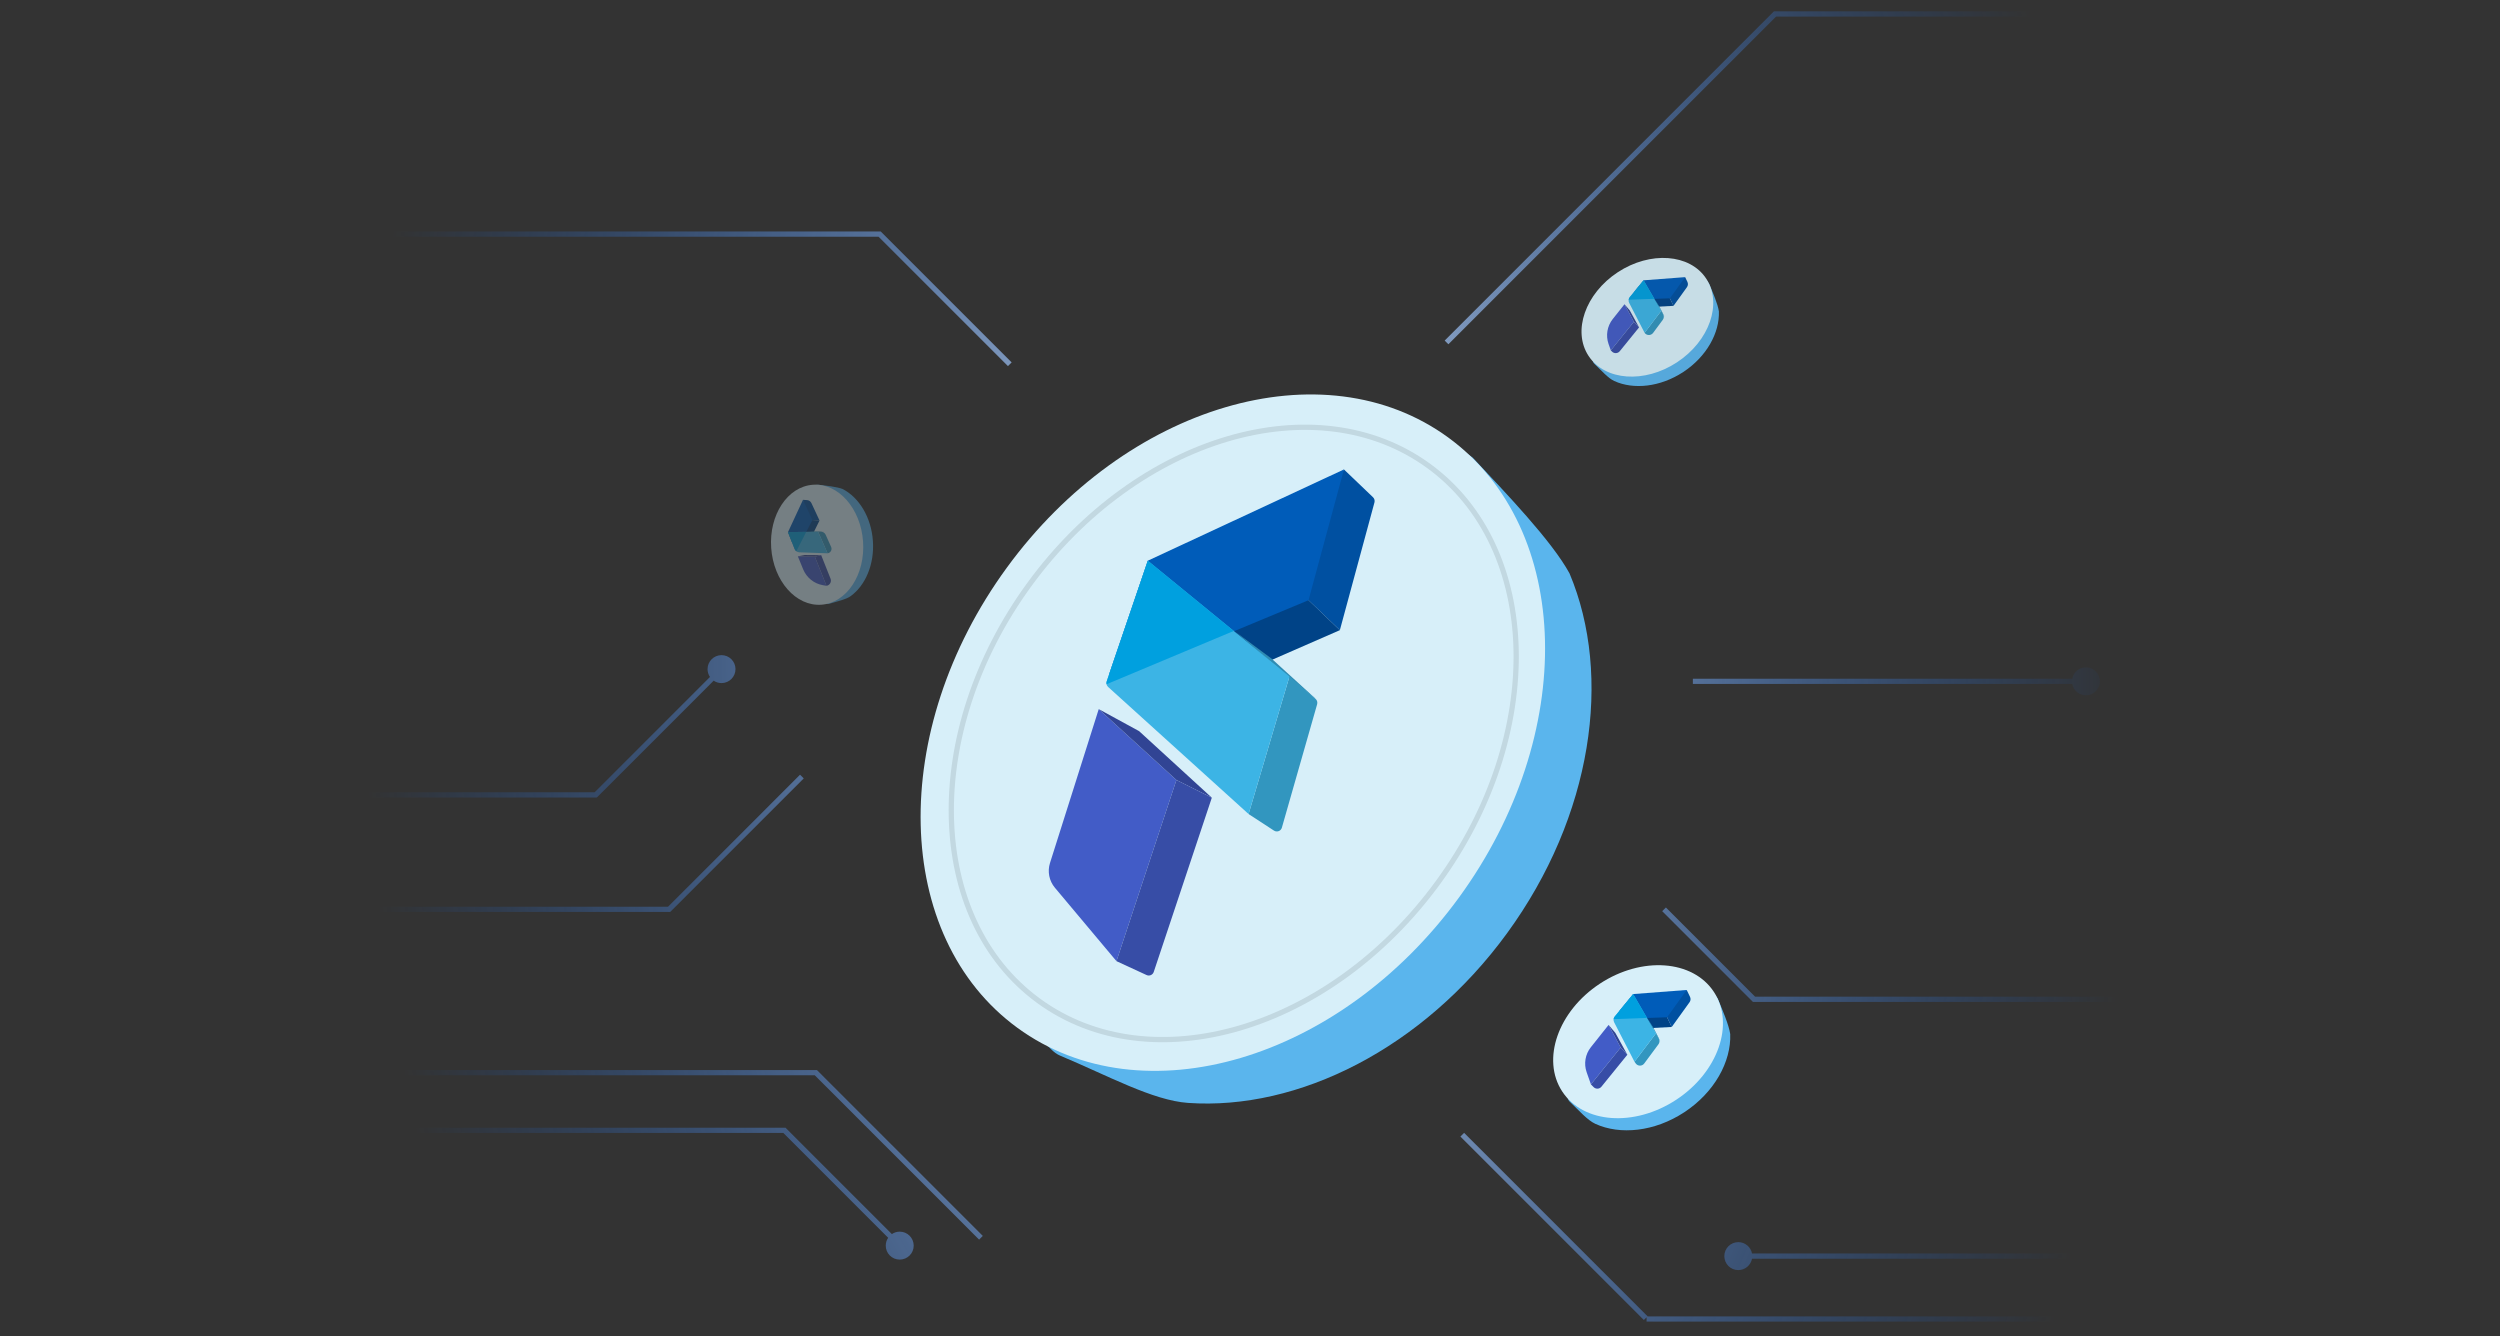 <svg width="477" height="255" viewBox="0 0 477 255" fill="none" xmlns="http://www.w3.org/2000/svg">
<rect x="0" y="0" width="477" height="255" fill="#333333" stroke="none"/>
<g opacity="0.9">
<path d="M321.163 70.98C316.772 73.864 311.679 74.381 307.998 72.696C306.807 72.151 305.584 70.714 304.201 69.41C302.817 68.106 303.743 57.813 309.872 53.788C316 49.763 323.494 50.082 326.128 54.173C326.813 55.829 327.772 58.053 327.963 59.411C328.121 63.503 325.615 68.056 321.163 70.98Z" fill="#5AB5ED"/>
<ellipse cx="314.321" cy="60.536" rx="10.284" ry="13.429" transform="rotate(56.704 314.321 60.536)" fill="#D7EFF9"/>
<path d="M311.746 61.397L309.956 58.05L307.716 60.87C306.647 62.216 306.344 64.018 306.915 65.64L307.343 66.854L311.746 61.397Z" fill="#425CC7"/>
<path d="M310.957 59.228L309.956 58.05L311.746 61.397L312.736 62.463L310.957 59.228Z" fill="#314494"/>
<path d="M321.957 53.778L321.524 52.878L317.983 55.612L319.306 58.355L321.867 54.796C322.081 54.499 322.116 54.108 321.957 53.778Z" fill="#0050A1"/>
<path d="M314.56 58.603L319.306 58.355L318.586 56.854L314.087 56.019L314.56 58.603Z" fill="#004387"/>
<path d="M311.948 55.489L313.596 53.482L321.524 52.878L318.615 56.919L312.755 57.123C311.895 57.153 311.401 56.154 311.948 55.489Z" fill="#005CB9"/>
<path d="M316.594 58.459L315.681 57.046L316.956 59.343L317.641 60.51L316.594 58.459Z" fill="#2F8CB3"/>
<path d="M317.332 59.948L316.974 59.297L313.79 63.501L313.801 63.517C314.199 64.059 315.009 64.061 315.41 63.52L317.259 61.025C317.492 60.711 317.52 60.29 317.332 59.948Z" fill="#3296BF"/>
<path d="M309.053 67.006L312.736 62.463L311.746 61.397L307.343 66.854L307.565 67.079C307.983 67.503 308.678 67.469 309.053 67.006Z" fill="#374DA6"/>
<path d="M310.961 56.693L313.598 53.483L316.975 59.297L313.791 63.502L310.844 57.786C310.662 57.431 310.707 57.002 310.961 56.693Z" fill="#3CB4E5"/>
<path fill-rule="evenodd" clip-rule="evenodd" d="M315.647 57.011L310.743 57.194C310.767 57.016 310.838 56.844 310.956 56.699L313.598 53.483L315.647 57.011Z" fill="#00A0DF"/>
</g>
<path d="M321.361 212.219C315.701 215.935 309.137 216.602 304.392 214.43C302.857 213.727 301.281 211.876 299.498 210.195C297.714 208.514 298.909 195.247 306.807 190.06C314.706 184.872 324.365 185.284 327.759 190.557C328.642 192.691 329.879 195.557 330.125 197.307C330.328 202.582 327.099 208.45 321.361 212.219Z" fill="#5AB5ED"/>
<ellipse cx="312.542" cy="198.757" rx="13.255" ry="17.309" transform="rotate(56.704 312.542 198.757)" fill="#D7EFF9"/>
<path d="M309.224 199.866L306.917 195.553L303.534 199.812C302.464 201.159 302.162 202.96 302.733 204.582L303.549 206.901L309.224 199.866Z" fill="#425CC7"/>
<path d="M308.206 197.072L306.916 195.553L309.224 199.866L310.499 201.241L308.206 197.072Z" fill="#314494"/>
<path d="M322.459 190.202L321.826 188.887L317.263 192.41L318.967 195.946L322.369 191.22C322.583 190.922 322.617 190.532 322.459 190.202Z" fill="#0050A1"/>
<path d="M312.85 196.266L318.967 195.946L318.039 194.012L312.24 192.936L312.85 196.266Z" fill="#004387"/>
<path d="M309.077 192.747L311.609 189.666L321.826 188.887L318.077 194.095L309.885 194.381C309.024 194.411 308.531 193.412 309.077 192.747Z" fill="#005CB9"/>
<path d="M315.471 196.08L314.295 194.259L315.939 197.22L316.822 198.724L315.471 196.08Z" fill="#2F8CB3"/>
<path d="M316.513 198.161L315.962 197.16L311.858 202.579L312.104 202.914C312.503 203.457 313.313 203.459 313.714 202.918L316.44 199.239C316.673 198.925 316.701 198.504 316.513 198.161Z" fill="#3296BF"/>
<path d="M305.549 207.347L310.498 201.241L309.223 199.866L303.548 206.9L304.061 207.42C304.479 207.844 305.174 207.81 305.549 207.347Z" fill="#374DA6"/>
<path d="M308.09 193.951L311.609 189.666L315.962 197.16L311.858 202.579L307.974 195.044C307.791 194.689 307.836 194.259 308.09 193.951Z" fill="#3CB4E5"/>
<path fill-rule="evenodd" clip-rule="evenodd" d="M314.25 194.214L307.871 194.452C307.895 194.28 307.962 194.114 308.073 193.972L311.61 189.667L314.25 194.214Z" fill="#00A0DF"/>
<g opacity="0.4">
<path d="M166.55 103.201C166.864 107.678 165.121 111.689 162.327 113.729C161.424 114.388 159.842 114.699 158.293 115.186C156.743 115.672 149.459 110.68 149.021 104.432C148.582 98.184 151.951 92.733 156.1 92.48C157.62 92.661 159.678 92.875 160.77 93.3C163.885 94.893 166.231 98.662 166.55 103.201Z" fill="#5AB5ED"/>
<ellipse cx="155.908" cy="103.936" rx="8.786" ry="11.473" transform="rotate(-4.017 155.908 103.936)" fill="#D7EFF9"/>
<path d="M155.473 106.214L152.232 106.151L153.244 108.625C153.896 110.216 155.319 111.361 157.013 111.656L157.701 111.776L155.473 106.214Z" fill="#425CC7"/>
<path d="M153.528 105.897L152.232 106.151L155.473 106.214L156.682 105.923L153.528 105.897Z" fill="#314494"/>
<path d="M153.977 95.417L153.211 95.369L153.769 99.15L156.365 99.31L154.82 95.993C154.666 95.661 154.342 95.44 153.977 95.417Z" fill="#0050A1"/>
<path d="M154.568 102.951L156.365 99.31L154.947 99.22L152.445 102.223L154.568 102.951Z" fill="#004387"/>
<path d="M151.038 103.296L150.349 101.529L153.211 95.369L155.007 99.225L152.859 103.39C152.464 104.156 151.351 104.098 151.038 103.296Z" fill="#005CB9"/>
<path d="M155.31 101.375L153.875 101.465L156.121 101.474L157.276 101.451L155.31 101.375Z" fill="#2F8CB3"/>
<path d="M156.634 101.446L156.093 101.442L157.896 105.571C158.474 105.5 158.819 104.888 158.58 104.356L157.538 102.036C157.378 101.68 157.025 101.449 156.634 101.446Z" fill="#3296BF"/>
<path d="M158.468 110.414L156.682 105.923L155.473 106.214L157.7 111.776L157.804 111.748C158.379 111.59 158.689 110.968 158.468 110.414Z" fill="#374DA6"/>
<path d="M151.606 104.745L150.35 101.528L156.094 101.441L157.896 105.57L152.502 105.381C152.103 105.367 151.751 105.117 151.606 104.745Z" fill="#3CB4E5"/>
<path fill-rule="evenodd" clip-rule="evenodd" d="M153.835 101.475L151.936 105.181C151.792 105.072 151.677 104.926 151.608 104.752L150.35 101.528L150.35 101.528L153.835 101.475Z" fill="#00A0DF"/>
</g>
<path d="M287.549 178.059C271.476 200.092 247.668 211.903 226.698 210.437C219.917 209.963 211.351 205.213 202.245 201.403C193.139 197.593 178.846 145.874 201.28 115.123C223.714 84.371 260.717 72.239 280.988 87.313C287.34 94.11 296.064 103.166 299.471 109.416C307.711 129.016 303.847 155.719 287.549 178.059Z" fill="#5AB5ED"/>
<ellipse cx="235.226" cy="139.794" rx="53.393" ry="69.721" transform="rotate(36.112 235.226 139.794)" fill="#D7EFF9"/>
<path d="M274.375 168.376C264.074 182.496 250.376 192.066 236.574 196.14C222.773 200.213 208.897 198.785 198.174 190.962C187.451 183.139 181.855 170.362 181.52 155.976C181.185 141.59 186.116 125.623 196.417 111.503C206.718 97.383 220.417 87.813 234.218 83.74C248.02 79.666 261.895 81.094 272.619 88.917C283.342 96.74 288.938 109.517 289.273 123.903C289.608 138.29 284.676 154.256 274.375 168.376Z" stroke="black" stroke-opacity="0.1"/>
<path d="M224.459 148.824L209.639 135.3L200.339 164.657C199.822 166.288 200.175 168.07 201.275 169.38L213.024 183.389L224.459 148.824Z" fill="#425CC7"/>
<path d="M217.339 139.5L209.639 135.3L224.459 148.824L231.216 152.202L217.339 139.5Z" fill="#314494"/>
<path d="M261.973 94.876L256.425 89.57L244.21 109.321L255.645 120.236L262.247 95.861C262.342 95.507 262.237 95.13 261.973 94.876Z" fill="#0050A1"/>
<path d="M233.035 130.112L255.645 120.236L249.408 114.259L226.018 118.417L233.035 130.112Z" fill="#004387"/>
<path d="M211.659 128.535L219.001 106.982L256.425 89.57L249.668 114.519L212.989 129.781C212.195 130.112 211.381 129.35 211.659 128.535Z" fill="#005CB9"/>
<path d="M242.651 125.694L235.634 120.496L246.029 129.332L250.971 133.333L250.789 133.114L242.651 125.694Z" fill="#2F8CB3"/>
<path d="M251 133.333L246.029 129.072L238.233 155.321L243.075 158.479C243.638 158.847 244.397 158.563 244.582 157.916L251.311 134.367C251.418 133.991 251.297 133.587 251 133.333Z" fill="#3296BF"/>
<path d="M220.134 185.447L231.216 152.202L224.458 148.824L213.023 183.389L218.766 186.039C219.307 186.289 219.945 186.013 220.134 185.447Z" fill="#374DA6"/>
<path d="M211.156 130.009L219.001 106.982L246.029 129.072L238.232 155.321L211.432 131.073C211.136 130.805 211.028 130.387 211.156 130.009Z" fill="#3CB4E5"/>
<path fill-rule="evenodd" clip-rule="evenodd" d="M235.401 120.386L211.128 130.555C211.088 130.377 211.095 130.189 211.156 130.009L219.001 106.982L235.401 120.386Z" fill="#00A0DF"/>
<path fill-rule="evenodd" clip-rule="evenodd" d="M275.646 64.98L338.313 2.313L338.46 2.167H338.667H471.047C471.281 0.933 472.365 0 473.667 0C475.139 0 476.333 1.194 476.333 2.667C476.333 4.139 475.139 5.333 473.667 5.333C472.365 5.333 471.281 4.4 471.047 3.167H338.874L276.354 65.687L275.646 64.98ZM168.192 44.313L193.025 69.146L192.318 69.854L167.631 45.167H16.287C16.052 46.4 14.969 47.333 13.667 47.333C12.194 47.333 11 46.139 11 44.667C11 43.194 12.194 42 13.667 42C14.969 42 16.052 42.933 16.287 44.167H167.838H168.045L168.192 44.313ZM395.38 129.5H323V130.5H395.38C395.614 131.734 396.698 132.667 398 132.667C399.473 132.667 400.667 131.473 400.667 130C400.667 128.527 399.473 127.333 398 127.333C396.698 127.333 395.614 128.266 395.38 129.5ZM155.46 205.167H28.287C28.052 206.4 26.968 207.333 25.667 207.333C24.194 207.333 23 206.139 23 204.667C23 203.194 24.194 202 25.667 202C26.968 202 28.052 202.933 28.287 204.167H155.667H155.874L156.02 204.313L187.52 235.813L186.813 236.52L155.46 205.167ZM313.646 251.854L314.167 251.333V252.167H443.047C443.281 253.4 444.365 254.333 445.667 254.333C447.139 254.333 448.333 253.139 448.333 251.667C448.333 250.194 447.139 249 445.667 249C444.365 249 443.281 249.933 443.047 251.167H314.333L314.354 251.146L279.354 216.146L278.646 216.854L313.646 251.854ZM329 239.667C329 241.139 330.194 242.333 331.667 242.333C332.969 242.333 334.053 241.4 334.287 240.167H461.047C461.281 241.4 462.365 242.333 463.667 242.333C465.139 242.333 466.333 241.139 466.333 239.667C466.333 238.194 465.139 237 463.667 237C462.365 237 461.281 237.933 461.047 239.167H334.287C334.053 237.933 332.969 237 331.667 237C330.194 237 329 238.194 329 239.667ZM334.313 191.02L317.147 173.854L317.854 173.146L334.874 190.167H467.047C467.281 188.933 468.365 188 469.667 188C471.139 188 472.333 189.194 472.333 190.667C472.333 192.139 471.139 193.333 469.667 193.333C468.365 193.333 467.281 192.4 467.047 191.167H334.667H334.46L334.313 191.02ZM153.354 148.52L128.02 173.854L127.874 174H127.667H-4.713C-4.948 175.234 -6.032 176.167 -7.333 176.167C-8.806 176.167 -10 174.973 -10 173.5C-10 172.027 -8.806 170.833 -7.333 170.833C-6.032 170.833 -4.948 171.766 -4.713 173H127.46L152.646 147.813L153.354 148.52ZM140.333 127.667C140.333 129.139 139.139 130.333 137.667 130.333C137.111 130.333 136.595 130.163 136.168 129.873L114.02 152.02L113.874 152.167H113.667H-18.713C-18.948 153.4 -20.032 154.333 -21.333 154.333C-22.806 154.333 -24 153.139 -24 151.667C-24 150.194 -22.806 149 -21.333 149C-20.032 149 -18.948 149.933 -18.713 151.167H113.46L135.461 129.165C135.17 128.738 135 128.222 135 127.667C135 126.194 136.194 125 137.667 125C139.139 125 140.333 126.194 140.333 127.667ZM171.667 235C173.139 235 174.333 236.194 174.333 237.667C174.333 239.139 173.139 240.333 171.667 240.333C170.194 240.333 169 239.139 169 237.667C169 237.111 169.17 236.595 169.461 236.168L149.46 216.167H17.287C17.052 217.4 15.969 218.333 14.667 218.333C13.194 218.333 12 217.139 12 215.667C12 214.194 13.194 213 14.667 213C15.969 213 17.052 213.933 17.287 215.167H149.667H149.874L150.02 215.313L170.168 235.461C170.595 235.17 171.111 235 171.667 235Z" fill="url(#paint0_radial_5416_16066)"/>
<defs>
<radialGradient id="paint0_radial_5416_16066" cx="0" cy="0" r="1" gradientUnits="userSpaceOnUse" gradientTransform="translate(238 127) rotate(178.59) scale(169.885 286.553)">
<stop stop-color="#EFF7FF"/>
<stop offset="1" stop-color="#0066FF" stop-opacity="0"/>
</radialGradient>
</defs>
</svg>
